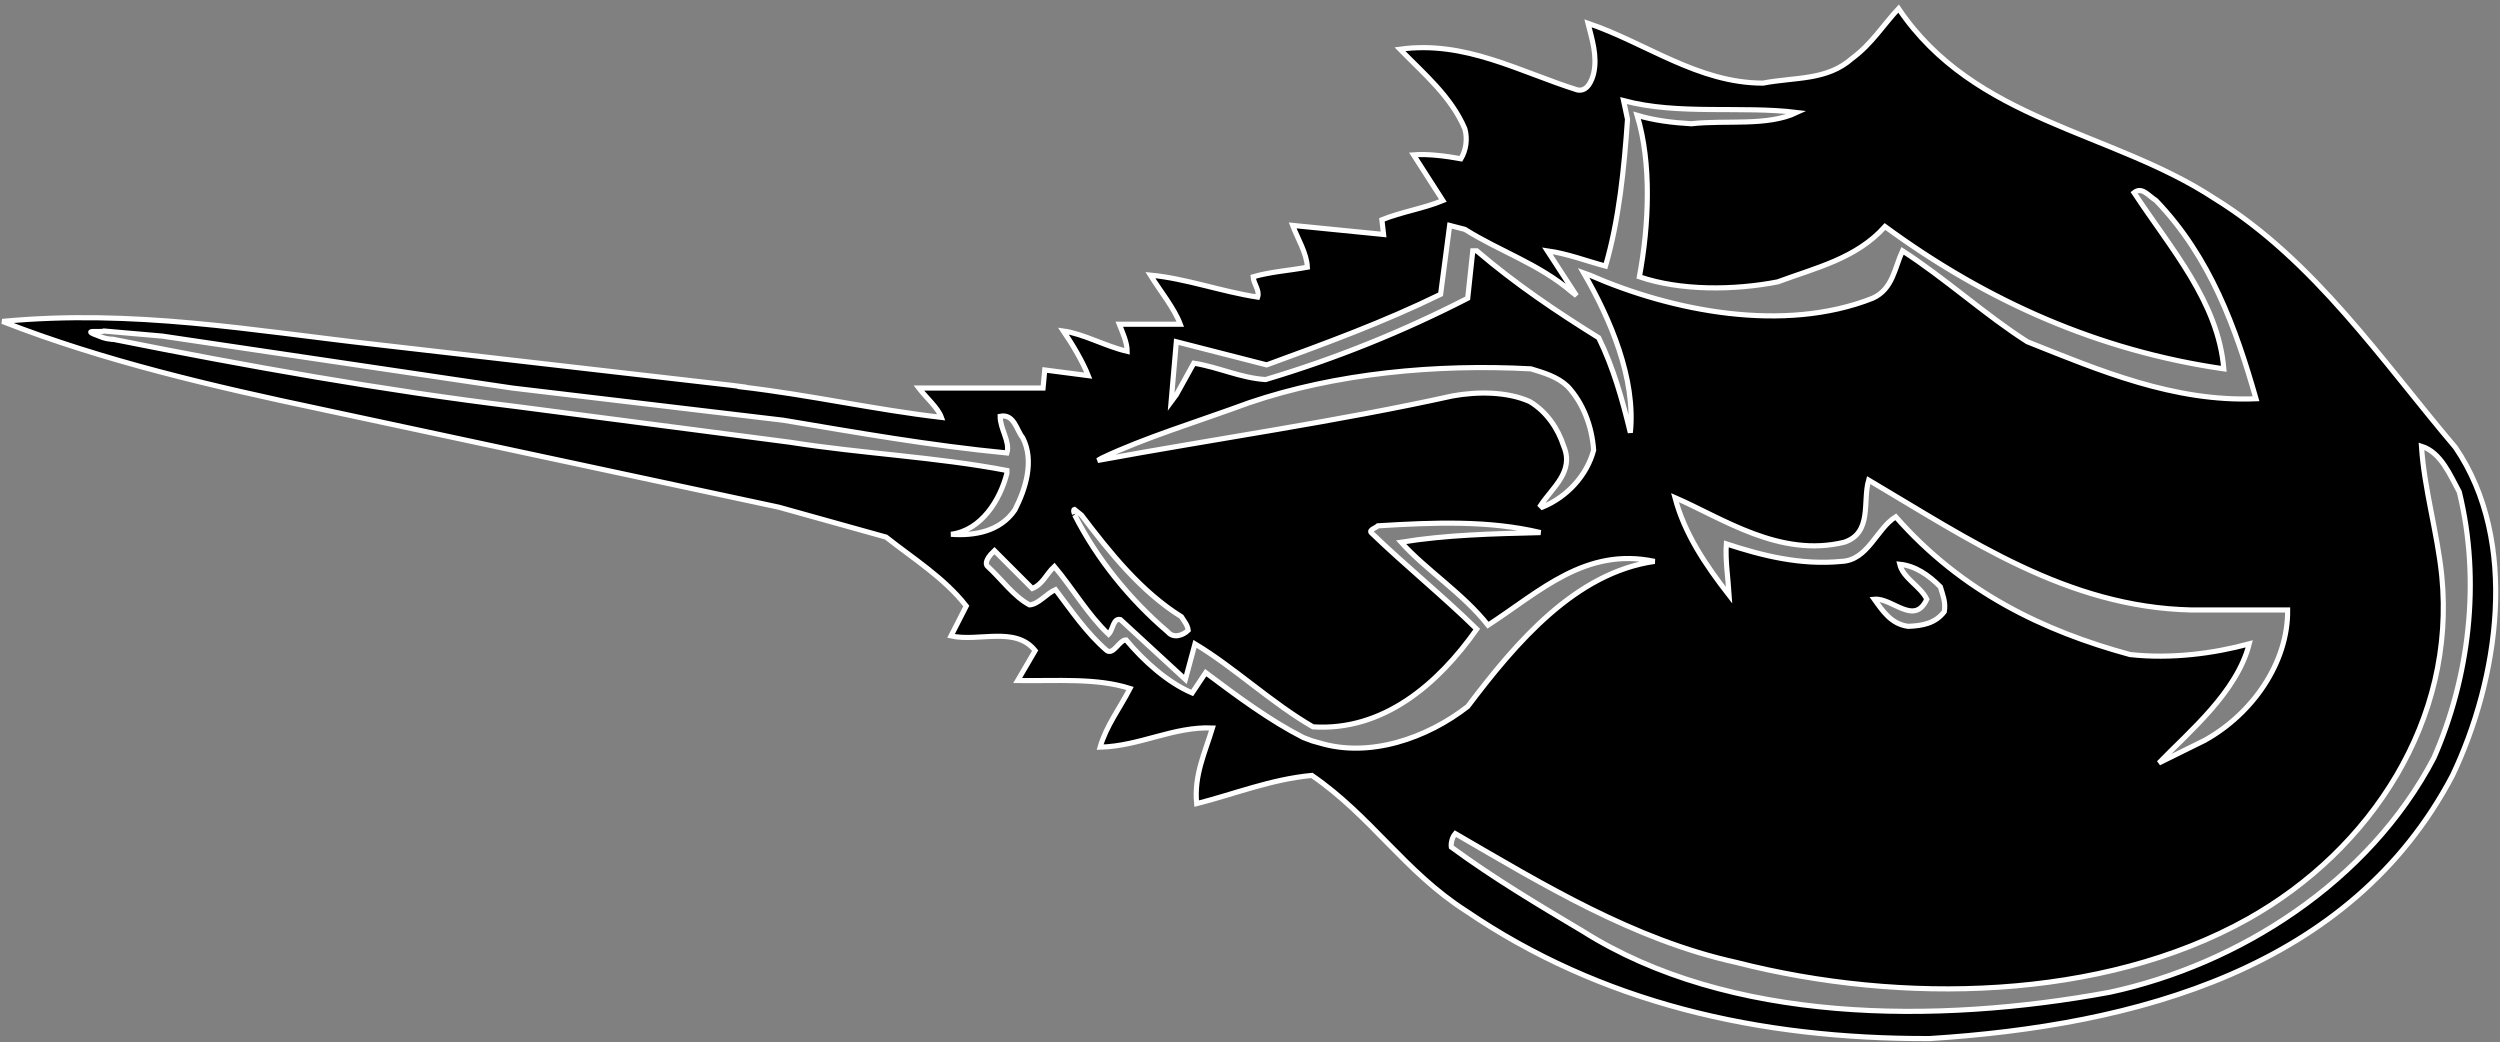<?xml version="1.0" encoding="UTF-8"?>
<svg xmlns="http://www.w3.org/2000/svg" xmlns:xlink="http://www.w3.org/1999/xlink" width="487pt" height="203pt" viewBox="0 0 487 203" version="1.1">
<rect x="0" y="0" width="487" height="203" fill="#808080" stroke="none"/>
<g id="surface1">
<path style=" stroke:none;fill-rule:nonzero;fill:rgb(0%,0%,0%);fill-opacity:1;" d="M 478.301 87.141 C 464.109 70.422 450.801 50.621 431.332 38.629 C 411.199 25.43 384.691 23.672 369.84 1.672 C 366.871 4.859 364.559 8.602 360.82 11.352 C 355.871 15.75 349.711 14.98 343.441 16.191 C 330.789 16.191 320.672 8.379 309.34 4.531 C 310.109 7.609 311.211 10.91 310.441 14.32 C 310.109 15.641 309.23 17.949 307.25 17.512 C 296.031 13.988 285.359 7.828 272.711 9.59 C 277.328 14.32 282.719 18.828 285.359 25.102 C 285.91 27.078 285.578 29.281 284.59 30.93 C 281.621 30.379 277.988 29.941 275.352 30.16 L 281.07 39.07 C 277.328 40.609 273.039 41.27 269.191 42.809 L 269.52 45.672 L 251.809 43.91 C 252.801 46.551 254.559 49.301 254.672 52.051 C 251.148 52.711 247.52 52.93 244.109 53.922 C 244.219 55.352 245.43 56.559 244.988 57.879 C 237.84 56.781 231.02 54.25 224.09 53.59 C 226.07 56.781 228.711 59.969 229.922 63.16 L 218.039 63.16 C 218.699 64.809 219.578 66.789 219.578 68.441 C 215.289 67.449 211.109 65.031 207.148 64.48 C 209.02 67.23 210.891 70.422 211.988 73.172 L 203.52 72.07 L 203.188 75.59 L 178.988 75.59 C 180.418 77.461 182.73 79.441 183.391 81.309 C 170.188 79.77 158.074 76.98 144.547 75.383 L 144.586 75.328 L 142.469 75.055 L 73.391 67.121 C 48.969 64.371 26.09 60.191 0.457 62.609 C 20.148 70.309 41.488 75.262 62.828 79.77 L 151.711 98.801 L 172.609 104.629 C 177.891 108.809 183.938 112.551 188.23 118.051 L 185.258 123.879 C 190.648 125.09 197.801 121.902 201.648 126.738 L 198.238 132.57 C 206.051 132.68 213.531 132.02 220.129 134.109 C 218.148 137.961 215.508 141.371 214.301 145.551 C 222.109 145.332 228.602 141.48 236.188 141.809 C 234.762 146.539 232.559 151.051 233.109 156.551 C 240.48 154.68 247.52 151.82 255.551 151.051 C 267.102 158.969 273.699 169.859 285.578 177.449 C 311.762 195.27 342.34 202.422 375.891 202.312 C 415.93 199.781 457.949 188.781 477.75 151.051 C 486.66 132.352 490.84 105.512 478.301 87.141 Z M 414.941 127.512 C 398 122.891 382.16 115.301 369.289 100.672 C 365.551 102.98 363.898 109.141 358.73 109.359 C 350.809 110.129 343.328 108.262 336.289 105.949 C 336.07 109.141 336.621 112.551 336.84 115.961 C 332.219 110.02 328.148 103.969 326.281 96.93 C 335.629 101 346.738 108.699 359.281 105.621 C 364.781 103.75 362.801 97.699 364.012 93.52 C 383.59 105.07 402.621 118.27 426.82 118.82 L 445.633 118.82 C 445.742 129.051 438.812 139.059 429.461 144.23 L 420.551 148.629 C 426.492 142.469 435.73 134.879 438.152 125.422 C 431.223 127.289 423.082 128.391 414.941 127.512 Z M 370.062 109.91 C 373.141 110.238 375.672 112 377.98 114.309 C 378.422 115.852 379.078 117.281 378.75 119.152 C 376.988 121.461 374.461 121.902 371.711 122.012 C 368.41 121.57 366.762 119.039 365.109 116.73 C 368.629 116.402 372.922 122.012 375.34 116.73 C 374.129 114.199 370.719 112.66 370.062 109.91 Z M 229.148 66.57 L 246.75 71.078 C 258.191 66.898 269.629 62.719 280.629 57.328 L 282.391 43.91 L 285.359 44.68 C 292.18 48.969 299.77 51.391 306.148 56.848 L 307.098 57.59 L 301.422 48.859 C 305.379 49.41 309.012 50.84 312.75 51.828 C 315.391 42.809 316.379 32.801 317.039 23.23 L 316.27 19.602 C 326.941 22.461 339.262 20.59 350.039 21.91 C 344.211 24.66 336.289 23.34 329.469 24.109 C 325.73 23.891 322.211 23.449 318.91 22.461 C 321.77 31.809 321.219 43.91 319.352 53.922 C 327.379 56.672 337.828 56.559 346.301 54.91 C 353.672 52.16 361.59 50.398 367.199 44.129 C 387 58.648 408.781 68.328 433.199 71.852 C 432.102 58.762 422.859 48.422 415.711 37.531 C 417.25 36.32 418.391 38.023 420 39.07 C 430.562 50.07 435.512 63.82 439.473 77.68 C 423.52 78.34 409 72.18 394.922 66.57 C 386.781 61.398 378.969 54.25 370.609 48.859 C 369.07 52.16 368.738 56.34 364.781 58.102 C 347.512 64.922 325.73 60.629 309.672 53.59 L 308.5 53.164 C 313.672 62.074 318.691 73.828 317.59 84.281 C 316.051 77.898 314.289 71.629 311.43 65.801 C 303.289 60.738 295.262 55.352 287.672 48.859 L 286.898 48.859 L 285.91 58.102 C 273.262 64.59 260.172 69.871 246.531 73.941 C 241.578 73.609 237.398 71.52 232.559 70.75 L 229.148 76.91 L 228.133 78.285 Z M 214.629 89.23 C 222.965 85.266 233.078 82.227 243.34 78.449 C 260.172 72.73 279.641 70.859 298.23 71.852 C 300.762 72.621 303.398 73.391 305.379 75.262 C 308.352 78.449 310.109 82.961 310.441 87.691 C 309.121 92.641 305.27 96.82 300.43 98.801 L 300.102 98.469 C 302.41 94.949 306.699 91.871 304.609 86.922 C 303.512 83.512 301.309 80.211 298.012 78.23 C 293.609 76.25 287.781 76.25 282.941 77.129 C 260.609 82.078 236.48 85.52 213.816 89.699 Z M 209.297 99.238 L 210.672 100.34 C 216.172 107.602 222.328 115.301 230.141 120.141 C 230.688 121.02 231.352 121.789 231.461 122.781 C 230.469 123.77 228.602 124.43 227.5 123.109 C 220.02 116.73 213.641 108.809 209.352 100.34 C 209.57 100.559 208.855 99.352 209.297 99.238 Z M 185.258 104.082 C 191.199 103.309 194.828 97.371 196.148 92.199 L 196.148 91.648 C 182.398 89.012 167.77 88.352 153.91 86.148 L 100.777 79.219 C 74.535 76.035 47.949 71.273 22.141 66.117 C 22.02 66.129 21.316 66.102 22.004 66.09 C 22.051 66.098 22.094 66.105 22.141 66.117 C 22.176 66.109 22.164 66.102 22.031 66.09 C 21.266 66.09 20.258 65.93 19.27 65.469 C 15.434 64.094 19.598 64.809 20.258 64.48 L 31.59 65.469 L 99.789 75.59 L 152.59 81.859 C 167 84.281 181.301 86.809 196.148 88.238 C 196.809 86.039 194.828 83.621 194.828 81.09 C 197.578 80.539 198.02 83.84 199.23 85.27 C 201.539 89.781 199.777 95.281 197.688 99.352 C 194.828 103.531 189.879 104.41 185.258 104.082 Z M 256.871 144.672 C 255.172 144.168 256.312 144.617 253.898 143.68 C 247.41 140.379 241.031 135.652 234.871 131.031 L 232.23 134.988 C 227.391 132.902 222.879 128.832 219.359 124.652 C 218.039 124.652 216.938 127.621 215.621 126.738 C 211.66 123.332 208.688 118.93 205.609 114.859 C 203.848 115.629 202.309 117.719 200.551 117.832 C 197.469 116.18 195.16 112.879 192.41 110.352 C 191.75 109.801 192.41 108.699 192.961 108.039 L 193.73 107.27 L 201.098 114.641 C 203.188 113.762 203.738 111.891 205.391 110.352 C 208.91 114.531 211.988 119.809 215.949 123.551 C 216.828 122.672 216.828 120.359 218.258 120.691 L 230.91 132.352 L 232.781 125.422 C 240.48 130.039 247.738 136.969 255.77 141.59 C 269.41 142.469 280.078 133.34 287.672 122.559 C 281.18 116.18 273.699 110.129 267.102 103.75 C 266.66 103.199 267.98 102.871 268.422 102.43 C 279.199 101.77 290.09 101.328 300.102 103.75 C 290.859 103.969 281.621 104.191 272.93 105.621 C 277.77 111.012 285.031 115.629 289.871 121.789 C 299.988 115.191 308.898 106.5 322.32 109.359 C 306.922 111.559 295.371 125.09 285.91 137.629 C 277.988 143.789 266.77 147.75 256.871 144.672 Z M 474.121 147.641 C 461.473 171.84 436.062 187.902 410.98 193.289 C 377.102 199.562 336.73 199.34 308.352 181.41 C 299.66 176.242 290.969 171.07 282.719 165.02 C 282.609 164.359 282.828 163.152 283.488 162.379 C 300.539 172.281 318.25 183.059 338.16 187.461 C 370.391 195.711 409.441 194.941 437.93 178.992 C 462.02 165.461 478.41 140.16 475.66 112.219 C 474.781 103.641 472.25 95.391 471.699 86.922 C 475.551 88.129 477.312 92.641 479.07 95.828 C 483.359 113.32 480.941 132.129 474.121 147.641 "/>
<path style="fill:none;stroke-width:10;stroke-linecap:butt;stroke-linejoin:miter;stroke:rgb(100%,100%,100%);stroke-opacity:1;stroke-miterlimit:4;" d="M 4783.008 1158.594 C 4641.094 1325.781 4508.008 1523.789 4313.32 1643.711 C 4111.992 1775.703 3846.914 1793.281 3698.398 2013.281 C 3668.711 1981.406 3645.586 1943.984 3608.203 1916.484 C 3558.711 1872.5 3497.109 1880.195 3434.414 1868.086 C 3307.891 1868.086 3206.719 1946.211 3093.398 1984.688 C 3101.094 1953.906 3112.109 1920.898 3104.414 1886.797 C 3101.094 1873.594 3092.305 1850.508 3072.5 1854.883 C 2960.312 1890.117 2853.594 1951.719 2727.109 1934.102 C 2773.281 1886.797 2827.188 1841.719 2853.594 1778.984 C 2859.102 1759.219 2855.781 1737.188 2845.898 1720.703 C 2816.211 1726.211 2779.883 1730.586 2753.516 1728.398 L 2810.703 1639.297 C 2773.281 1623.906 2730.391 1617.305 2691.914 1601.914 L 2695.195 1573.281 L 2518.086 1590.898 C 2528.008 1564.492 2545.586 1536.992 2546.719 1509.492 C 2511.484 1502.891 2475.195 1500.703 2441.094 1490.781 C 2442.188 1476.484 2454.297 1464.414 2449.883 1451.211 C 2378.398 1462.188 2310.195 1487.5 2240.898 1494.102 C 2260.703 1462.188 2287.109 1430.312 2299.219 1398.398 L 2180.391 1398.398 C 2186.992 1381.914 2195.781 1362.109 2195.781 1345.586 C 2152.891 1355.508 2111.094 1379.688 2071.484 1385.195 C 2090.195 1357.695 2108.906 1325.781 2119.883 1298.281 L 2035.195 1309.297 L 2031.875 1274.102 L 1789.883 1274.102 C 1804.18 1255.391 1827.305 1235.586 1833.906 1216.914 C 1701.875 1232.305 1580.742 1260.195 1445.469 1276.172 L 1445.859 1276.719 L 1424.688 1279.453 L 733.906 1358.789 C 489.688 1386.289 260.898 1428.086 4.57 1403.906 C 201.484 1326.914 414.883 1277.383 628.281 1232.305 L 1517.109 1041.992 L 1726.094 983.711 C 1778.906 941.914 1839.375 904.492 1882.305 849.492 L 1852.578 791.211 C 1906.484 779.102 1978.008 810.977 2016.484 762.617 L 1982.383 704.297 C 2060.508 703.203 2135.312 709.805 2201.289 688.906 C 2181.484 650.391 2155.078 616.289 2143.008 574.492 C 2221.094 576.68 2286.016 615.195 2361.875 611.914 C 2347.617 564.609 2325.586 519.492 2331.094 464.492 C 2404.805 483.203 2475.195 511.797 2555.508 519.492 C 2671.016 440.312 2736.992 331.406 2855.781 255.508 C 3117.617 77.305 3423.398 5.781 3758.906 6.875 C 4159.297 32.188 4579.492 142.188 4777.5 519.492 C 4866.602 706.484 4908.398 974.883 4783.008 1158.594 Z M 4149.414 754.883 C 3980 801.094 3821.602 876.992 3692.891 1023.281 C 3655.508 1000.195 3638.984 938.594 3587.305 936.406 C 3508.086 928.711 3433.281 947.383 3362.891 970.508 C 3360.703 938.594 3366.211 904.492 3368.398 870.391 C 3322.188 929.805 3281.484 990.312 3262.812 1060.703 C 3356.289 1020 3467.383 943.008 3592.812 973.789 C 3647.812 992.5 3628.008 1053.008 3640.117 1094.805 C 3835.898 979.297 4026.211 847.305 4268.203 841.797 L 4456.328 841.797 C 4457.422 739.492 4388.125 639.414 4294.609 587.695 L 4205.508 543.711 C 4264.922 605.312 4357.305 681.211 4381.523 775.781 C 4312.227 757.109 4230.82 746.094 4149.414 754.883 Z M 3700.625 930.898 C 3731.406 927.617 3756.719 910 3779.805 886.914 C 3784.219 871.484 3790.781 857.188 3787.5 838.477 C 3769.883 815.391 3744.609 810.977 3717.109 809.883 C 3684.102 814.297 3667.617 839.609 3651.094 862.695 C 3686.289 865.977 3729.219 809.883 3753.398 862.695 C 3741.289 888.008 3707.188 903.398 3700.625 930.898 Z M 2291.484 1364.297 L 2467.5 1319.219 C 2581.914 1361.016 2696.289 1402.812 2806.289 1456.719 L 2823.906 1590.898 L 2853.594 1583.203 C 2921.797 1540.312 2997.695 1516.094 3061.484 1461.523 L 3070.977 1454.102 L 3014.219 1541.406 C 3053.789 1535.898 3090.117 1521.602 3127.5 1511.719 C 3153.906 1601.914 3163.789 1701.992 3170.391 1797.695 L 3162.695 1833.984 C 3269.414 1805.391 3392.617 1824.102 3500.391 1810.898 C 3442.109 1783.398 3362.891 1796.602 3294.688 1788.906 C 3257.305 1791.094 3222.109 1795.508 3189.102 1805.391 C 3217.695 1711.914 3212.188 1590.898 3193.516 1490.781 C 3273.789 1463.281 3378.281 1464.414 3463.008 1480.898 C 3536.719 1508.398 3615.898 1526.016 3671.992 1588.711 C 3870 1443.516 4087.812 1346.719 4331.992 1311.484 C 4321.016 1442.383 4228.594 1545.781 4157.109 1654.688 C 4172.5 1666.797 4183.906 1649.766 4200 1639.297 C 4305.625 1529.297 4355.117 1391.797 4394.727 1253.203 C 4235.195 1246.602 4090 1308.203 3949.219 1364.297 C 3867.812 1416.016 3789.688 1487.5 3706.094 1541.406 C 3690.703 1508.398 3687.383 1466.602 3647.812 1448.984 C 3475.117 1380.781 3257.305 1423.711 3096.719 1494.102 L 3085 1498.359 C 3136.719 1409.258 3186.914 1291.719 3175.898 1187.188 C 3160.508 1251.016 3142.891 1313.711 3114.297 1371.992 C 3032.891 1422.617 2952.617 1476.484 2876.719 1541.406 L 2868.984 1541.406 L 2859.102 1448.984 C 2732.617 1384.102 2601.719 1331.289 2465.312 1290.586 C 2415.781 1293.906 2373.984 1314.805 2325.586 1322.5 L 2291.484 1260.898 L 2281.328 1247.148 Z M 2146.289 1137.695 C 2229.648 1177.344 2330.781 1207.734 2433.398 1245.508 C 2601.719 1302.695 2796.406 1321.406 2982.305 1311.484 C 3007.617 1303.789 3033.984 1296.094 3053.789 1277.383 C 3083.516 1245.508 3101.094 1200.391 3104.414 1153.086 C 3091.211 1103.594 3052.695 1061.797 3004.297 1041.992 L 3001.016 1045.312 C 3024.102 1080.508 3066.992 1111.289 3046.094 1160.781 C 3035.117 1194.883 3013.086 1227.891 2980.117 1247.695 C 2936.094 1267.5 2877.812 1267.5 2829.414 1258.711 C 2606.094 1209.219 2364.805 1174.805 2138.164 1133.008 Z M 2092.969 1037.617 L 2106.719 1026.602 C 2161.719 953.984 2223.281 876.992 2301.406 828.594 C 2306.875 819.805 2313.516 812.109 2314.609 802.188 C 2304.688 792.305 2286.016 785.703 2275 798.906 C 2200.195 862.695 2136.406 941.914 2093.516 1026.602 C 2095.703 1024.414 2088.555 1036.484 2092.969 1037.617 Z M 1852.578 989.18 C 1911.992 996.914 1948.281 1056.289 1961.484 1108.008 L 1961.484 1113.516 C 1823.984 1139.883 1677.695 1146.484 1539.102 1168.516 L 1007.773 1237.812 C 745.352 1269.648 479.492 1317.266 221.406 1368.828 C 220.195 1368.711 213.164 1368.984 220.039 1369.102 C 220.508 1369.023 220.938 1368.945 221.406 1368.828 C 221.758 1368.906 221.641 1368.984 220.312 1369.102 C 212.656 1369.102 202.578 1370.703 192.695 1375.312 C 154.336 1389.062 195.977 1381.914 202.578 1385.195 L 315.898 1375.312 L 997.891 1274.102 L 1525.898 1211.406 C 1670 1187.188 1813.008 1161.914 1961.484 1147.617 C 1968.086 1169.609 1948.281 1193.789 1948.281 1219.102 C 1975.781 1224.609 1980.195 1191.602 1992.305 1177.305 C 2015.391 1132.188 1997.773 1077.188 1976.875 1036.484 C 1948.281 994.688 1898.789 985.898 1852.578 989.18 Z M 2568.711 583.281 C 2551.719 588.32 2563.125 583.828 2538.984 593.203 C 2474.102 626.211 2410.312 673.477 2348.711 719.688 L 2322.305 680.117 C 2273.906 700.977 2228.789 741.68 2193.594 783.477 C 2180.391 783.477 2169.375 753.789 2156.211 762.617 C 2116.602 796.68 2086.875 840.703 2056.094 881.406 C 2038.477 873.711 2023.086 852.812 2005.508 851.68 C 1974.688 868.203 1951.602 901.211 1924.102 926.484 C 1917.5 931.992 1924.102 943.008 1929.609 949.609 L 1937.305 957.305 L 2010.977 883.594 C 2031.875 892.383 2037.383 911.094 2053.906 926.484 C 2089.102 884.688 2119.883 831.914 2159.492 794.492 C 2168.281 803.281 2168.281 826.406 2182.578 823.086 L 2309.102 706.484 L 2327.812 775.781 C 2404.805 729.609 2477.383 660.312 2557.695 614.102 C 2694.102 605.312 2800.781 696.602 2876.719 804.414 C 2811.797 868.203 2736.992 928.711 2671.016 992.5 C 2666.602 998.008 2679.805 1001.289 2684.219 1005.703 C 2791.992 1012.305 2900.898 1016.719 3001.016 992.5 C 2908.594 990.312 2816.211 988.086 2729.297 973.789 C 2777.695 919.883 2850.312 873.711 2898.711 812.109 C 2999.883 878.086 3088.984 965 3223.203 936.406 C 3069.219 914.414 2953.711 779.102 2859.102 653.711 C 2779.883 592.109 2667.695 552.5 2568.711 583.281 Z M 4741.211 553.594 C 4614.727 311.602 4360.625 150.977 4109.805 97.109 C 3771.016 34.375 3367.305 36.602 3083.516 215.898 C 2996.602 267.578 2909.688 319.297 2827.188 379.805 C 2826.094 386.406 2828.281 398.477 2834.883 406.211 C 3005.391 307.188 3182.5 199.414 3381.602 155.391 C 3703.906 72.891 4094.414 80.586 4379.297 240.078 C 4620.195 375.391 4784.102 628.398 4756.602 907.812 C 4747.812 993.594 4722.5 1076.094 4716.992 1160.781 C 4755.508 1148.711 4773.125 1103.594 4790.703 1071.719 C 4833.594 896.797 4809.414 708.711 4741.211 553.594 Z M 4741.211 553.594 " transform="matrix(0.1,0,0,-0.1,0,203)"/>
</g>
</svg>
